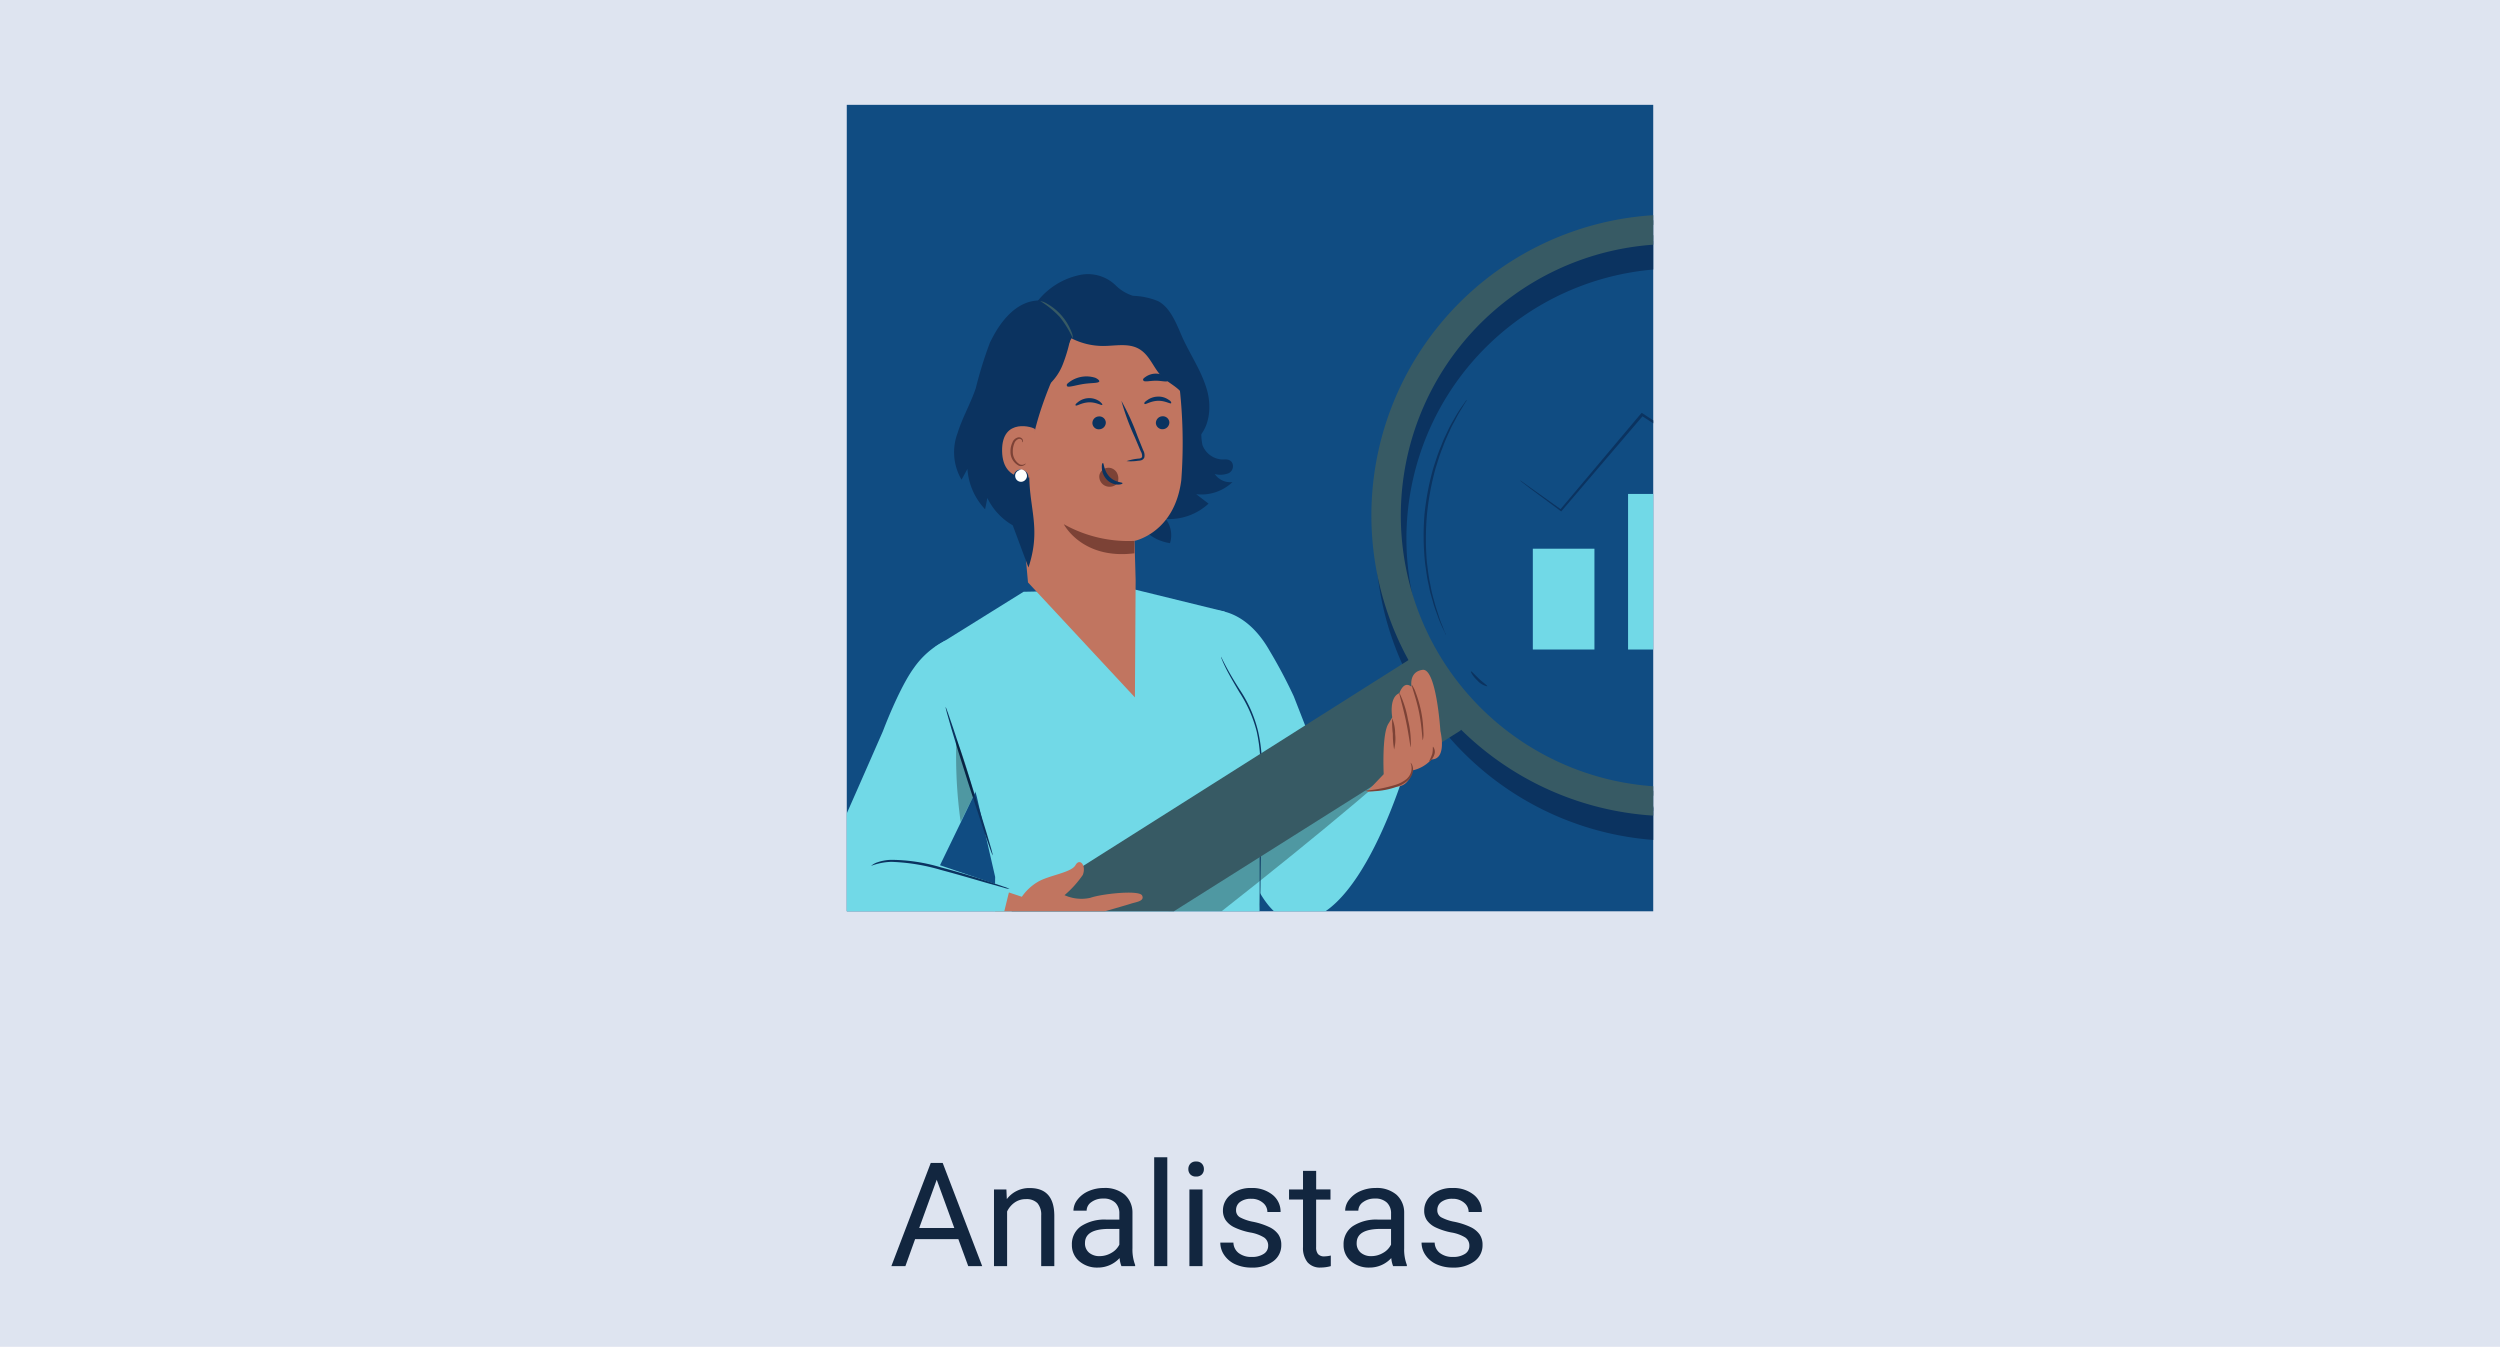 <svg xmlns="http://www.w3.org/2000/svg" xmlns:xlink="http://www.w3.org/1999/xlink" width="310" height="167" viewBox="0 0 310 167">
  <defs>
    <clipPath id="clip-path">
      <rect id="Rectángulo_35800" data-name="Rectángulo 35800" width="100" height="100" fill="none"/>
    </clipPath>
  </defs>
  <g id="Grupo_83002" data-name="Grupo 83002" transform="translate(-180 -9681)">
    <rect id="Rectángulo_35787" data-name="Rectángulo 35787" width="310" height="167" transform="translate(180 9681)" fill="#dee4f0"/>
    <path id="Trazado_135501" data-name="Trazado 135501" d="M118.834,13.651h-5.361L112.269,17h-1.74l4.887-12.8h1.477l4.9,12.8h-1.731Zm-4.852-1.38h4.351l-2.18-5.985ZM124.793,7.49l.053,1.2a3.465,3.465,0,0,1,2.848-1.371q3.015,0,3.041,3.4V17h-1.626V10.707a2.189,2.189,0,0,0-.47-1.521,1.884,1.884,0,0,0-1.437-.492,2.347,2.347,0,0,0-1.389.422,2.865,2.865,0,0,0-.932,1.107V17h-1.626V7.49ZM139.058,17a3.416,3.416,0,0,1-.229-1,3.628,3.628,0,0,1-2.707,1.178,3.357,3.357,0,0,1-2.307-.8,2.573,2.573,0,0,1-.9-2.017,2.688,2.688,0,0,1,1.129-2.307,5.325,5.325,0,0,1,3.177-.822H138.8v-.747a1.826,1.826,0,0,0-.51-1.358,2.049,2.049,0,0,0-1.5-.505,2.371,2.371,0,0,0-1.459.439,1.3,1.3,0,0,0-.589,1.063h-1.635a2.244,2.244,0,0,1,.505-1.375,3.449,3.449,0,0,1,1.371-1.05,4.613,4.613,0,0,1,1.9-.387,3.759,3.759,0,0,1,2.575.822,2.964,2.964,0,0,1,.967,2.263v4.377a5.351,5.351,0,0,0,.334,2.083V17Zm-2.7-1.239a2.858,2.858,0,0,0,1.45-.4,2.392,2.392,0,0,0,.993-1.028V12.386h-1.274q-2.988,0-2.988,1.749a1.48,1.48,0,0,0,.51,1.2A1.959,1.959,0,0,0,136.36,15.761ZM144.745,17h-1.626V3.5h1.626Zm4.368,0h-1.626V7.49h1.626ZM147.355,4.968A.971.971,0,0,1,147.6,4.3a.907.907,0,0,1,.716-.272.922.922,0,0,1,.721.272.96.96,0,0,1,.246.668.929.929,0,0,1-.246.659.938.938,0,0,1-.721.264.924.924,0,0,1-.716-.264A.938.938,0,0,1,147.355,4.968Zm9.9,9.51a1.2,1.2,0,0,0-.5-1.024,4.78,4.78,0,0,0-1.731-.628,8.186,8.186,0,0,1-1.96-.633,2.788,2.788,0,0,1-1.072-.879,2.1,2.1,0,0,1-.347-1.213,2.467,2.467,0,0,1,.989-1.978,3.861,3.861,0,0,1,2.527-.809,3.974,3.974,0,0,1,2.624.835,2.652,2.652,0,0,1,1.006,2.136h-1.635a1.468,1.468,0,0,0-.567-1.151,2.124,2.124,0,0,0-1.428-.483,2.223,2.223,0,0,0-1.389.387,1.217,1.217,0,0,0-.5,1.011.986.986,0,0,0,.466.888,5.731,5.731,0,0,0,1.683.571,8.77,8.77,0,0,1,1.973.65,2.878,2.878,0,0,1,1.121.91,2.237,2.237,0,0,1,.365,1.3,2.434,2.434,0,0,1-1.02,2.043,4.277,4.277,0,0,1-2.646.769,4.789,4.789,0,0,1-2.021-.4,3.288,3.288,0,0,1-1.375-1.129,2.722,2.722,0,0,1-.5-1.569h1.626a1.683,1.683,0,0,0,.655,1.3,2.54,2.54,0,0,0,1.613.479,2.622,2.622,0,0,0,1.481-.374A1.148,1.148,0,0,0,157.251,14.478Zm5.95-9.29v2.3h1.775V8.747H163.2v5.9a1.32,1.32,0,0,0,.237.858,1,1,0,0,0,.809.286,3.937,3.937,0,0,0,.773-.105V17a4.742,4.742,0,0,1-1.248.175,2.025,2.025,0,0,1-1.644-.659,2.832,2.832,0,0,1-.554-1.872v-5.9h-1.731V7.49h1.731v-2.3ZM172.747,17a3.416,3.416,0,0,1-.229-1,3.628,3.628,0,0,1-2.707,1.178,3.357,3.357,0,0,1-2.307-.8,2.573,2.573,0,0,1-.9-2.017,2.688,2.688,0,0,1,1.129-2.307,5.325,5.325,0,0,1,3.177-.822h1.582v-.747a1.826,1.826,0,0,0-.51-1.358,2.049,2.049,0,0,0-1.5-.505,2.371,2.371,0,0,0-1.459.439,1.3,1.3,0,0,0-.589,1.063H166.8a2.244,2.244,0,0,1,.505-1.375,3.449,3.449,0,0,1,1.371-1.05,4.613,4.613,0,0,1,1.9-.387,3.759,3.759,0,0,1,2.575.822,2.964,2.964,0,0,1,.967,2.263v4.377a5.351,5.351,0,0,0,.334,2.083V17Zm-2.7-1.239a2.858,2.858,0,0,0,1.45-.4,2.392,2.392,0,0,0,.993-1.028V12.386h-1.274q-2.988,0-2.988,1.749a1.48,1.48,0,0,0,.51,1.2A1.959,1.959,0,0,0,170.048,15.761ZM182.2,14.478a1.2,1.2,0,0,0-.5-1.024,4.78,4.78,0,0,0-1.731-.628,8.186,8.186,0,0,1-1.96-.633,2.788,2.788,0,0,1-1.072-.879A2.1,2.1,0,0,1,176.6,10.1a2.467,2.467,0,0,1,.989-1.978,3.861,3.861,0,0,1,2.527-.809,3.974,3.974,0,0,1,2.624.835,2.652,2.652,0,0,1,1.006,2.136h-1.635a1.468,1.468,0,0,0-.567-1.151,2.124,2.124,0,0,0-1.428-.483,2.223,2.223,0,0,0-1.389.387,1.217,1.217,0,0,0-.5,1.011.986.986,0,0,0,.466.888,5.731,5.731,0,0,0,1.683.571,8.77,8.77,0,0,1,1.973.65,2.878,2.878,0,0,1,1.121.91,2.237,2.237,0,0,1,.365,1.3,2.434,2.434,0,0,1-1.02,2.043,4.277,4.277,0,0,1-2.646.769,4.789,4.789,0,0,1-2.021-.4,3.288,3.288,0,0,1-1.375-1.129,2.722,2.722,0,0,1-.5-1.569H177.9a1.683,1.683,0,0,0,.655,1.3,2.54,2.54,0,0,0,1.613.479,2.622,2.622,0,0,0,1.481-.374A1.148,1.148,0,0,0,182.2,14.478Z" transform="translate(180 9821)" fill="#12263f"/>
    <g id="Capa_1" data-name="Capa 1" transform="translate(285 9694)">
      <rect id="Rectángulo_35797" data-name="Rectángulo 35797" width="100" height="100" fill="#104c82"/>
      <g id="Grupo_82999" data-name="Grupo 82999" clip-path="url(#clip-path)">
        <g id="Grupo_82998" data-name="Grupo 82998">
          <g id="Grupo_82984" data-name="Grupo 82984">
            <g id="Grupo_82982" data-name="Grupo 82982">
              <path id="Trazado_135390" data-name="Trazado 135390" d="M11,67.18l5.13,18.64,2.27,9.92c0,8.54-2.27,12.43-2.27,12.43l34.94-1.74s.58-23.64,0-28.11L46.84,62.83,35.76,60.11l-13.84.27Z" fill="#71d9e7"/>
              <path id="Trazado_135391" data-name="Trazado 135391" d="M59,93.39a2.27,2.27,0,0,1-.13-.92,6.34,6.34,0,0,1,1.53-4.15c.38-.43.68-.64.7-.61a10.63,10.63,0,0,0-1.58,2.64A11,11,0,0,0,59,93.39Z" fill="#0b3360"/>
              <path id="Trazado_135392" data-name="Trazado 135392" d="M69.66,81.12l-9.08,5.42L55.43,73.35a61.859,61.859,0,0,0-3-5.66c-3-5.29-6.84-5-6.84-5L41,69.54,45.9,80s3,19.47,8.77,21c8.83,2.3,15-19.91,15-19.91Z" fill="#71d9e7"/>
            </g>
            <g id="Grupo_82983" data-name="Grupo 82983" opacity="0.3">
              <path id="Trazado_135393" data-name="Trazado 135393" d="M13,119.84c4.11-.16,8.38-1.91,11.92-4s6.74-4.71,10.08-7.12c8-5.77,23.86-18.42,31.27-24.92l-2.15.49-49.9,32.28Z"/>
            </g>
            <path id="Trazado_135394" data-name="Trazado 135394" d="M51.2,101.19a1.55,1.55,0,0,1,0-.34c0-.26,0-.59,0-1V96.22c0-3.1,0-7.32.06-12v-3.4a20.23,20.23,0,0,0-.43-3.12,16.26,16.26,0,0,0-2.15-4.87c-.78-1.31-1.4-2.39-1.77-3.17-.19-.39-.32-.69-.4-.9a1.89,1.89,0,0,1-.11-.33,1.49,1.49,0,0,1,.16.3c.1.2.25.5.45.88.4.75,1,1.81,1.85,3.11A16.06,16.06,0,0,1,51,77.67a19.55,19.55,0,0,1,.45,3.16c.08,1.11,0,2.26,0,3.43-.06,4.66-.11,8.87-.15,12,0,1.5-.06,2.73-.08,3.63v1a1.73,1.73,0,0,1-.02.3Z" fill="#0b3360"/>
          </g>
          <g id="Grupo_82990" data-name="Grupo 82990">
            <path id="Trazado_135395" data-name="Trazado 135395" d="M47.83,46.78a2.35,2.35,0,0,1-2.2-1,2.77,2.77,0,0,0,1.69-.09.96.96,0,0,0,.4-1.42c-.4-.42-.83-.27-1.28-.3a2.77,2.77,0,0,1-2.34-1.8,7.69,7.69,0,0,1,.11-3.4,9.37,9.37,0,0,0-3.93-8.65L33.15,26a16.12,16.12,0,0,0-2.86,12,31.21,31.21,0,0,0,4.43,11.71,14.07,14.07,0,0,0,2.15,3,5.59,5.59,0,0,0,3.21,1.64,3.31,3.31,0,0,0-.53-3,7.17,7.17,0,0,0,5.31-1.9l-1.53-1.17a5.6,5.6,0,0,0,4.5-1.5Z" fill="#0b3360"/>
            <g id="Grupo_82986" data-name="Grupo 82986">
              <g id="Grupo_82985" data-name="Grupo 82985">
                <path id="Trazado_135396" data-name="Trazado 135396" d="M20.34,35.14a6.69,6.69,0,0,1,4.85-6.3l9-2.55c3.88-.54,6.62,4.18,7,8.08a62.09,62.09,0,0,1,.29,12.17c-.83,6.55-5.8,7.53-5.8,7.53s.09,3,.14,4.88l-.09,14.53L22.47,59.22l-2.15-24C20.31,35.11,20.33,35.29,20.34,35.14Z" fill="#c17560"/>
                <path id="Trazado_135397" data-name="Trazado 135397" d="M40,39.35a.85.85,0,0,1-.78.87.81.81,0,0,1-.89-.73.84.84,0,0,1,.78-.87.81.81,0,0,1,.89.73Z" fill="#0b3360"/>
                <path id="Trazado_135398" data-name="Trazado 135398" d="M40.22,37c-.1.12-.75-.33-1.65-.3s-1.54.5-1.64.39,0-.25.33-.47a2.31,2.31,0,0,1,1.31-.44,2.14,2.14,0,0,1,1.32.38C40.17,36.71,40.27,36.9,40.22,37Z" fill="#0b3360"/>
                <path id="Trazado_135399" data-name="Trazado 135399" d="M32.12,39.36a.84.84,0,0,1-.78.87.79.79,0,0,1-.88-.73.82.82,0,0,1,.77-.86.8.8,0,0,1,.89.72Z" fill="#0b3360"/>
                <path id="Trazado_135400" data-name="Trazado 135400" d="M31.68,37.2c-.1.11-.75-.34-1.65-.31s-1.54.5-1.64.39.05-.24.33-.46A2.24,2.24,0,0,1,30,36.37a2.2,2.2,0,0,1,1.32.38C31.63,37,31.73,37.15,31.68,37.2Z" fill="#0b3360"/>
                <path id="Trazado_135401" data-name="Trazado 135401" d="M34.69,44.18a6.46,6.46,0,0,1,1.46-.31c.23,0,.44-.08.47-.24a1.12,1.12,0,0,0-.17-.67l-.73-1.73a30.2,30.2,0,0,1-1.67-4.53,29.83,29.83,0,0,1,2,4.38c.24.61.48,1.19.7,1.74a1.29,1.29,0,0,1,.15.9.61.61,0,0,1-.37.35,1.43,1.43,0,0,1-.39.06,5.83,5.83,0,0,1-1.45.05Z" fill="#0b3360"/>
                <path id="Trazado_135402" data-name="Trazado 135402" d="M26.91,52s2.25,4.42,8.75,3.61V54.07A16.37,16.37,0,0,1,26.91,52Z" fill="#7c4236"/>
                <path id="Trazado_135403" data-name="Trazado 135403" d="M31.31,34.3c-.09.24-1,.16-2,.32s-1.89.47-2,.25.07-.33.41-.58a3.57,3.57,0,0,1,3.11-.44C31.14,34,31.34,34.18,31.31,34.3Z" fill="#0b3360"/>
                <path id="Trazado_135404" data-name="Trazado 135404" d="M39.85,34.21c-.15.21-.78,0-1.52,0s-1.38.18-1.53,0,0-.31.3-.51a2.21,2.21,0,0,1,2.45,0C39.82,33.9,39.92,34.11,39.85,34.21Z" fill="#0b3360"/>
              </g>
              <path id="Trazado_135405" data-name="Trazado 135405" d="M31.32,45.94A1.17,1.17,0,0,1,32.51,45a1.22,1.22,0,0,1,1,.65,1.53,1.53,0,0,1,.09,1.17v.08a1.34,1.34,0,0,1-1.49.37A1.26,1.26,0,0,1,31.32,45.94Z" fill="#7c4236"/>
              <path id="Trazado_135406" data-name="Trazado 135406" d="M34.19,46.91c0-.13-.91-.06-1.61-.79s-.69-1.7-.81-1.7-.16.23-.14.64a2.27,2.27,0,0,0,.62,1.42,2,2,0,0,0,1.35.61C34,47.09,34.2,47,34.19,46.91Z" fill="#0b3360"/>
            </g>
            <path id="Trazado_135407" data-name="Trazado 135407" d="M23.35,24.76a9,9,0,0,1,5.24-3.59,4.94,4.94,0,0,1,4.8,1.26,5.34,5.34,0,0,0,2.1,1.25,9,9,0,0,1,3.09.65c1.65.85,2.38,3.06,3.15,4.76,1,2.11,2.31,4.05,2.94,6.28s.29,5-1.59,6.32c.36-1.9.65-4-.39-5.65-.8-1.24-2.22-1.93-3.24-3-1.23-1.28-1.39-3-2.69-4.23-2.94-2.8-8.14,2.13-13.41-4" fill="#0b3360"/>
            <path id="Trazado_135408" data-name="Trazado 135408" d="M42.09,33.67a19.23,19.23,0,0,0-2.91-5.27,10.24,10.24,0,0,0-13.62-1.74h-.51a8.64,8.64,0,0,0,6.72,3.24c1.53,0,3.19-.4,4.51.39s1.74,2.34,2.78,3.39c.71.71,1.66,1.14,2.34,1.87a7.65,7.65,0,0,1,1.45,2.82C43.31,36.84,42.71,35.18,42.09,33.67Z" fill="#0b3360"/>
            <path id="Trazado_135409" data-name="Trazado 135409" d="M28.38,27.93,24.2,24.26c-3.26-.17-5.35,2.91-6.47,5.28A50.839,50.839,0,0,0,16,35.13c-.64,1.9-1.67,3.66-2.26,5.57a6.74,6.74,0,0,0,.49,5.78c.25-.44.49-.89.73-1.33a8.1,8.1,0,0,0,2.19,5c.1-.47.19-.93.28-1.4a7.87,7.87,0,0,0,3.15,3.39l1.95,5.23C25.44,48.56,18,47.9,28.38,27.93Z" fill="#0b3360"/>
            <path id="Trazado_135410" data-name="Trazado 135410" d="M27.78,28.7a19.13,19.13,0,0,1-1,3.5,6.74,6.74,0,0,1-2.15,2.87c-1.43,1-3.27,1.25-5,1.67s-3.55,1.2-4.25,2.82a41,41,0,0,1,1.46-7c.77-2.52,1.87-5.09,4-6.68a7.26,7.26,0,0,1,6.86-1" fill="#0b3360"/>
            <g id="Grupo_82989" data-name="Grupo 82989">
              <g id="Grupo_82987" data-name="Grupo 82987">
                <path id="Trazado_135411" data-name="Trazado 135411" d="M23.33,40.21c-.08-.22-4.14-1.55-4.07,2.72s4.23,3.21,4.23,3.09S23.33,40.21,23.33,40.21Z" fill="#c17560"/>
                <path id="Trazado_135412" data-name="Trazado 135412" d="M22.18,44.47a1.552,1.552,0,0,1-.19.11.69.69,0,0,1-.54,0A1.79,1.79,0,0,1,20.59,43a2.47,2.47,0,0,1,.18-1,.88.88,0,0,1,.54-.57.38.38,0,0,1,.43.19c.05.12,0,.2.05.21s.09-.07.05-.24a.45.45,0,0,0-.17-.26.53.53,0,0,0-.4-.1,1,1,0,0,0-.74.66A2.44,2.44,0,0,0,20.3,43a1.9,1.9,0,0,0,1.09,1.77.78.78,0,0,0,.66-.12C22.18,44.57,22.2,44.48,22.18,44.47Z" fill="#7c4236"/>
              </g>
              <g id="Grupo_82988" data-name="Grupo 82988">
                <path id="Trazado_135413" data-name="Trazado 135413" d="M21.73,45.22a.82.82,0,1,0,.64,1.08.85.85,0,0,0-.44-1" fill="#fff"/>
                <path id="Trazado_135414" data-name="Trazado 135414" d="M21.93,45.27a.907.907,0,0,1,.39.55.7.7,0,0,1-.15.65.72.72,0,0,1-1.28-.37.69.69,0,0,1,.22-.63,1.13,1.13,0,0,1,.62-.25h-.19a.85.85,0,0,0-.83,1,.93.93,0,0,0,.64.77,1,1,0,0,0,1-.31.88.88,0,0,0-.2-1.25C22,45.27,21.93,45.26,21.93,45.27Z" fill="#0b3360"/>
              </g>
            </g>
            <path id="Trazado_135415" data-name="Trazado 135415" d="M28.05,29a12.62,12.62,0,0,0-1.62-2.67,11.88,11.88,0,0,0-2.44-2,2.38,2.38,0,0,1,.88.35,6.83,6.83,0,0,1,2.95,3.38,2.29,2.29,0,0,1,.23.94Z" fill="#375a64"/>
          </g>
          <g id="Grupo_82996" data-name="Grupo 82996">
            <g id="Grupo_82993" data-name="Grupo 82993">
              <path id="Trazado_135416" data-name="Trazado 135416" d="M135.31,35.73A37.26,37.26,0,1,0,138.73,64a37.26,37.26,0,0,0-3.42-28.27ZM111.94,21.55a33.48,33.48,0,1,1-9.09-1.25,34.06,34.06,0,0,1,9.09,1.25Z" fill="#0b3360"/>
              <path id="Trazado_135417" data-name="Trazado 135417" d="M74.31,65.75a1.851,1.851,0,0,1-.14-.28l-.38-.81c-.16-.35-.35-.79-.53-1.31s-.42-1.1-.59-1.78l-.29-1c-.1-.37-.16-.76-.25-1.16-.19-.79-.29-1.66-.42-2.57a32.791,32.791,0,0,1-.08-6,33.24,33.24,0,0,1,1.12-5.87c.29-.87.54-1.71.86-2.46.16-.38.29-.75.45-1.1s.32-.67.47-1c.29-.64.62-1.17.89-1.65a13.889,13.889,0,0,1,.75-1.2l.51-.73a1.31,1.31,0,0,1,.2-.25.519.519,0,0,1-.15.28l-.46.76c-.2.33-.45.73-.7,1.22s-.57,1-.84,1.66q-.23.48-.45,1c-.16.34-.28.71-.43,1.09-.31.75-.55,1.58-.83,2.45a33.67,33.67,0,0,0-1.08,5.82,34.151,34.151,0,0,0,0,5.92c.12.9.21,1.76.39,2.56.08.39.14.78.23,1.15s.18.71.27,1c.16.68.38,1.26.54,1.78a13.7,13.7,0,0,0,.48,1.33l.32.83A1,1,0,0,1,74.31,65.75Z" fill="#0b3360"/>
              <path id="Trazado_135418" data-name="Trazado 135418" d="M79.42,72.11a2.26,2.26,0,0,1-1.21-.71c-.58-.54-.88-1.11-.81-1.15s.47.42,1,.92S79.46,72,79.42,72.11Z" fill="#0b3360"/>
              <g id="Grupo_82992" data-name="Grupo 82992">
                <g id="Grupo_82991" data-name="Grupo 82991">
                  <path id="Trazado_135419" data-name="Trazado 135419" d="M69.15,35.44a36.68,36.68,0,1,1,51.27,47.43h0A36.67,36.67,0,0,1,69.15,35.44Zm64.26,29.93a34.2,34.2,0,1,0-14.2,15.36,34.2,34.2,0,0,0,14.2-15.36Z" fill="#375a64"/>
                  <path id="Trazado_135420" data-name="Trazado 135420" d="M102.45,88.21a37.3,37.3,0,1,1,18.26-4.83,37.3,37.3,0,0,1-18.26,4.83Zm-.11-73.4a36.13,36.13,0,1,0,9.74,1.33A36.53,36.53,0,0,0,102.34,14.81Zm.11,70.94a35.211,35.211,0,0,1-9.4-1.29,34.824,34.824,0,1,1,40.89-18.85h0a34.83,34.83,0,0,1-31.49,20.14Zm-.11-68.49a33.66,33.66,0,1,0,30.54,47.86h0a33.76,33.76,0,0,0-1.19-30.73,33.38,33.38,0,0,0-20.27-15.88,34,34,0,0,0-9.08-1.25Z" fill="#375a64"/>
                </g>
                <path id="Trazado_135421" data-name="Trazado 135421" d="M0,120l-.66-1c-1.41-2.24.19-5.79,1.75-6.77L70.3,68.44c.35-.22.88,0,1.2.51l4.64,7.34a1,1,0,0,1-.06,1.31L7.26,121C5.7,122,1.4,122.19,0,120Z" fill="#375a64"/>
              </g>
            </g>
            <g id="Grupo_82994" data-name="Grupo 82994">
              <path id="Trazado_135422" data-name="Trazado 135422" d="M64.48,85.2l2.1-2.2s-.25-5.07.61-6.3l.45-.75s-.45-2.46.88-3c.37-.93.86-1.31,1.51-.79,0,0-.37-1.85,1.36-2.1s2.22,7.59,2.22,7.59.87,3.52-1.11,3.52a4.4,4.4,0,0,1-2.34,1.36s-.37,2.1-2.1,2Z" fill="#c17560"/>
              <path id="Trazado_135423" data-name="Trazado 135423" d="M69.9,81.57a.589.589,0,0,1,.19.25,1.36,1.36,0,0,1,.1.87,1.9,1.9,0,0,1-.65,1.12,3.88,3.88,0,0,1-1.37.76,9.64,9.64,0,0,1-2.76.54,3.09,3.09,0,0,1-1.16-.06,18.17,18.17,0,0,0,3.82-.74,4,4,0,0,0,1.31-.69,1.83,1.83,0,0,0,.62-1,1.79,1.79,0,0,0-.1-1.05Z" fill="#7c4236"/>
              <path id="Trazado_135424" data-name="Trazado 135424" d="M71.43,78.78c-.08,0-.09-1.57-.47-3.46s-1-3.36-.88-3.39a3.68,3.68,0,0,1,.46.93,15,15,0,0,1,.69,2.4,14.35,14.35,0,0,1,.27,2.49A3,3,0,0,1,71.43,78.78Z" fill="#7c4236"/>
              <path id="Trazado_135425" data-name="Trazado 135425" d="M69.94,79.65c-.08,0-.23-1.54-.63-3.39s-.87-3.33-.79-3.36a12.35,12.35,0,0,1,1.06,3.3,12.24,12.24,0,0,1,.36,3.45Z" fill="#7c4236"/>
              <path id="Trazado_135426" data-name="Trazado 135426" d="M72.7,79.59a1.012,1.012,0,0,1,.15,1c-.17.56-.63.91-.66.84a8.3,8.3,0,0,0,.4-.91C72.72,80,72.63,79.61,72.7,79.59Z" fill="#7c4236"/>
              <path id="Trazado_135427" data-name="Trazado 135427" d="M67.87,79.94A10.83,10.83,0,0,1,67.71,78a11.879,11.879,0,0,1-.08-1.92A4.93,4.93,0,0,1,68,78,5.41,5.41,0,0,1,67.87,79.94Z" fill="#7c4236"/>
            </g>
            <path id="Trazado_135428" data-name="Trazado 135428" d="M21.71,98.2a6.26,6.26,0,0,1,2-1.86c1.38-.81,4.13-1.13,4.65-2.06s1.37,0,.91,1.21A12.75,12.75,0,0,1,27,98a5.09,5.09,0,0,0,3.2.33c1.4-.5,6.06-1,6.42-.29s-.8.82-1.34,1-3.63,1.06-3.63,1.06,5.89.87,6.57,1.29-.2,1-.57,1a9.669,9.669,0,0,0-2.23,1.21,2.68,2.68,0,0,1-1.91.38l-1.36-.23,4,1.2s.59.78-.46.94c-.47.07-13.32-.43-14.3-.55C19.77,105.1,17,105,17,105l2.11-7.67Z" fill="#c17560"/>
            <path id="Trazado_135429" data-name="Trazado 135429" d="M11.56,94.29l5.88-12.13-5.2-15.74a10.58,10.58,0,0,0-3.91,3.39c-1.85,2.52-3.85,7.86-3.85,7.86S-1.93,92.34-3,94.53s-2.75,6.24,0,8.51,21.21,2.35,21.21,2.35l2-8.16Z" fill="#71d9e7"/>
            <path id="Trazado_135430" data-name="Trazado 135430" d="M12.25,74.65c.08,0,1.45,4.08,3.07,9.16S18.18,93,18.1,93.06,16.64,89,15,83.9,12.17,74.68,12.25,74.65Z" fill="#0b3360"/>
            <path id="Trazado_135431" data-name="Trazado 135431" d="M20.18,97.23a2.83,2.83,0,0,1-.69-.15l-1.83-.51c-1.54-.44-3.67-1.08-6-1.7a24.44,24.44,0,0,0-6.13-1,7.67,7.67,0,0,0-2.52.5A2.49,2.49,0,0,1,3.6,94a5.59,5.59,0,0,1,1.88-.38,21.83,21.83,0,0,1,6.22.94c2.38.63,4.49,1.3,6,1.79l1.81.61a3.619,3.619,0,0,1,.67.27Z" fill="#0b3360"/>
            <g id="Grupo_82995" data-name="Grupo 82995" opacity="0.3">
              <path id="Trazado_135432" data-name="Trazado 135432" d="M13.59,78.66a59.72,59.72,0,0,0,.53,10.26l1.65-3.31a49.879,49.879,0,0,0-2.09-6.73"/>
            </g>
          </g>
          <g id="Grupo_82997" data-name="Grupo 82997">
            <rect id="Rectángulo_35798" data-name="Rectángulo 35798" width="7.64" height="12.5" transform="translate(85.07 55.04)" fill="#71d9e7"/>
            <rect id="Rectángulo_35799" data-name="Rectángulo 35799" width="7.64" height="19.29" transform="translate(96.88 48.25)" fill="#71d9e7"/>
            <path id="Trazado_135433" data-name="Trazado 135433" d="M113.82,29.74a2,2,0,0,1-.19.25l-.56.67-2.16,2.47-7.49,8.44-.08.1-.11-.07-4.69-3.06h.2l-.18.21-9.91,11.6-.06.07-.08-.06L84.78,47.6l-1-.77a2.47,2.47,0,0,1-.33-.28,2.67,2.67,0,0,1,.37.23l1,.72,3.78,2.69h-.14L98.3,38.5l.18-.21.09-.1.11.07,4.68,3.07h-.19l7.6-8.33L113,30.59l.61-.64Z" fill="#0b3360"/>
          </g>
        </g>
      </g>
    </g>
  </g>
</svg>
